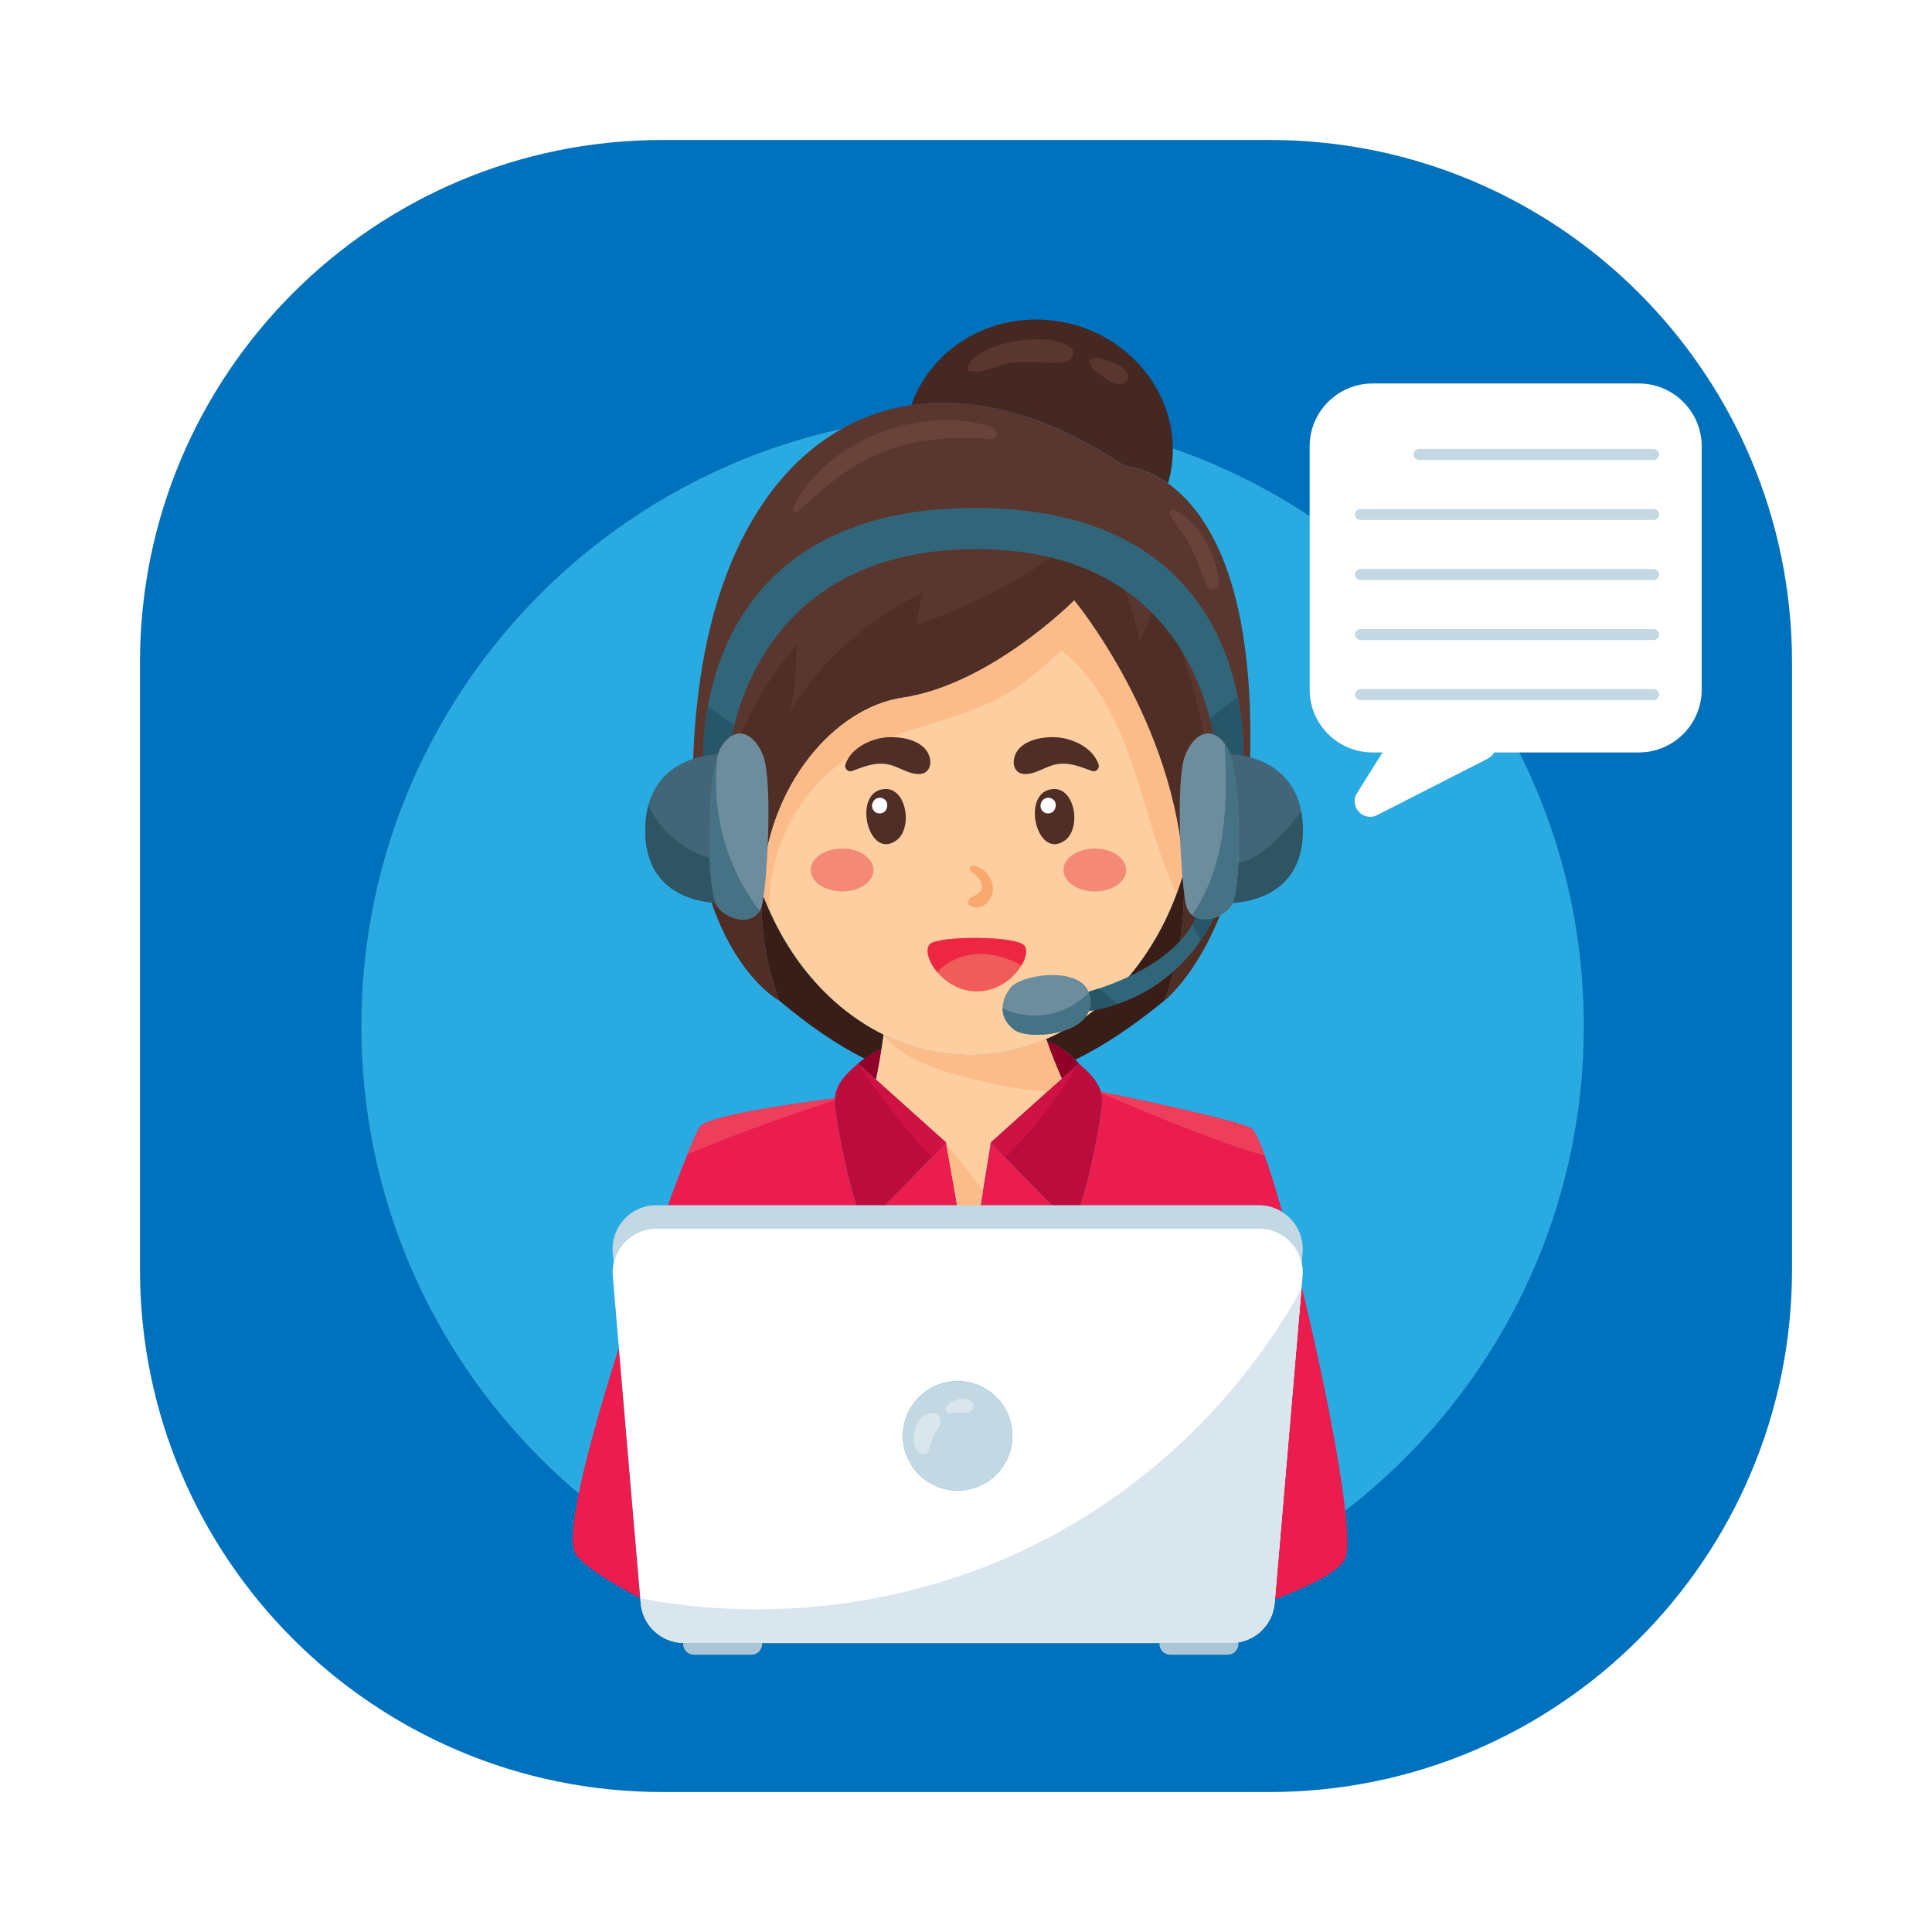 <svg width="55" height="55" viewBox="0 0 55 55" fill="none" xmlns="http://www.w3.org/2000/svg">
<g clip-path="url(#clip0)" filter="url(#filter0_d)">
<path d="M36.14 47.015H18.86C10.645 47.015 3.985 40.355 3.985 32.14V14.86C3.985 6.645 10.645 -0.015 18.86 -0.015H36.14C44.355 -0.015 51.015 6.645 51.015 14.86V32.14C51.015 40.355 44.355 47.015 36.14 47.015Z" fill="#0071BC"/>
<path d="M27.688 42.611C37.298 42.611 45.089 34.821 45.089 25.211C45.089 15.601 37.298 7.81 27.688 7.81C18.078 7.81 10.287 15.601 10.287 25.211C10.287 34.821 18.078 42.611 27.688 42.611Z" fill="#29ABE2"/>
<path d="M25.155 25.454C23.597 24.688 22.346 23.215 21.681 21.367C21.64 22.332 21.785 23.381 22.178 24.481C23.02 25.192 23.826 25.741 24.611 26.137C24.753 26.036 24.917 25.942 25.098 25.857C25.118 25.723 25.137 25.588 25.155 25.454Z" fill="#391E17"/>
<path d="M33.692 20.84C33.056 23.042 31.611 24.791 29.781 25.579C29.787 25.595 29.792 25.613 29.798 25.629C30.121 25.763 30.4 25.942 30.613 26.167C31.439 25.763 32.279 25.199 33.152 24.481C33.612 23.245 33.753 22.012 33.692 20.84Z" fill="#391E17"/>
<path d="M25.097 25.856C24.916 25.942 24.752 26.034 24.609 26.135C24.545 26.181 24.484 26.228 24.428 26.276L24.937 26.732C24.997 26.467 25.05 26.165 25.097 25.856Z" fill="#910028"/>
<path d="M29.798 25.629C29.939 26.036 30.096 26.41 30.228 26.71L30.71 26.278C30.68 26.239 30.647 26.203 30.613 26.167C30.4 25.942 30.122 25.763 29.798 25.629Z" fill="#910028"/>
<path d="M30.228 26.71C30.096 26.411 29.94 26.036 29.798 25.629C29.792 25.613 29.787 25.595 29.781 25.579C29.1 25.871 28.366 26.032 27.601 26.032C26.734 26.032 25.908 25.827 25.154 25.455C25.136 25.589 25.117 25.723 25.096 25.857C25.049 26.166 24.995 26.468 24.935 26.735L26.929 28.526L27.243 30.313H27.916L28.206 28.526L30.228 26.71Z" fill="#FDCE9F"/>
<path d="M30.755 30.311H35.842C36.087 30.311 36.314 30.383 36.504 30.504C36.127 29.161 35.792 28.205 35.613 28.115C35.121 27.87 32.394 27.295 31.335 27.077C31.36 27.161 31.374 27.252 31.374 27.349C31.375 27.684 31.05 29.454 30.755 30.311Z" fill="#EB1C4E"/>
<path d="M37.056 32.626L36.297 41.527C37.304 41.148 38.206 40.707 38.317 40.307C38.532 39.529 37.82 35.769 37.056 32.626Z" fill="#EB1C4E"/>
<path d="M16.354 40.167C16.482 40.507 17.349 41.035 18.226 41.496L17.618 34.37C16.79 36.975 16.114 39.534 16.354 40.167Z" fill="#EB1C4E"/>
<path d="M23.765 27.349C23.765 27.32 23.766 27.292 23.768 27.265C22.648 27.408 20.208 27.751 19.934 28.065C19.834 28.179 19.471 29.065 19.012 30.313H24.385C24.089 29.454 23.765 27.684 23.765 27.349Z" fill="#EB1C4E"/>
<path d="M28.208 28.524L27.918 30.311H29.952C29.275 29.648 28.208 28.524 28.208 28.524Z" fill="#EB1C4E"/>
<path d="M25.186 30.311H27.245L26.931 28.524C26.931 28.524 25.863 29.648 25.186 30.311Z" fill="#EB1C4E"/>
<path d="M24.384 30.312H25.186C25.863 29.648 26.93 28.524 26.93 28.524L24.936 26.734L24.427 26.278C24.092 26.564 23.802 26.852 23.767 27.265C23.765 27.293 23.763 27.321 23.763 27.349C23.765 27.684 24.089 29.454 24.384 30.312Z" fill="#BB0C3C"/>
<path d="M28.209 28.524C28.209 28.524 29.277 29.648 29.952 30.312H30.755C31.05 29.453 31.375 27.684 31.375 27.349C31.375 27.252 31.361 27.163 31.336 27.077C31.244 26.759 30.993 26.517 30.711 26.277L30.23 26.709L28.209 28.524Z" fill="#BB0C3C"/>
<path d="M32.023 9.273C32.023 9.273 32.578 9.282 33.251 9.762C33.28 9.662 33.304 9.56 33.326 9.455C33.705 7.488 32.332 5.569 30.258 5.17C28.358 4.803 26.531 5.841 25.947 7.532C27.752 7.264 29.832 7.802 32.023 9.273Z" fill="#462822"/>
<path d="M19.449 42.773V42.801C19.449 42.97 19.585 43.106 19.754 43.106H21.39C21.559 43.106 21.695 42.97 21.695 42.801V42.775H19.477C19.468 42.775 19.458 42.774 19.449 42.773Z" fill="#ABC7D5"/>
<path d="M33.008 42.775V42.8C33.008 42.97 33.145 43.106 33.314 43.106H34.949C35.119 43.106 35.255 42.97 35.255 42.8V42.756C35.187 42.768 35.119 42.775 35.048 42.775H33.008Z" fill="#ABC7D5"/>
<path d="M18.684 30.977H35.842C36.442 30.977 36.935 31.4 37.056 31.954L37.081 31.662C37.122 31.18 36.882 30.744 36.504 30.504C36.312 30.383 36.087 30.311 35.842 30.311H30.755H29.952H27.918H27.245H25.186H24.384H19.011H18.683C17.954 30.311 17.382 30.936 17.443 31.66L17.468 31.953C17.59 31.4 18.083 30.977 18.684 30.977Z" fill="#C3D8E3"/>
<path d="M37.082 32.325C37.093 32.197 37.083 32.073 37.057 31.953C36.936 31.398 36.443 30.975 35.844 30.975H18.684C18.085 30.975 17.591 31.398 17.47 31.953C17.444 32.072 17.435 32.196 17.445 32.325L17.619 34.37L18.227 41.496L18.239 41.636C18.293 42.271 18.817 42.758 19.449 42.772C19.458 42.772 19.468 42.773 19.477 42.773H21.695H33.008H35.048C35.119 42.773 35.188 42.767 35.255 42.755C35.805 42.662 36.238 42.208 36.286 41.635L36.296 41.526L37.055 32.625L37.082 32.325ZM27.263 35.317C28.123 35.317 28.821 36.015 28.821 36.875C28.821 37.735 28.123 38.433 27.263 38.433C26.402 38.433 25.704 37.735 25.704 36.875C25.706 36.015 26.402 35.317 27.263 35.317Z" fill="white"/>
<path d="M27.263 38.433C28.123 38.433 28.821 37.735 28.821 36.875C28.821 36.014 28.123 35.317 27.263 35.317C26.402 35.317 25.705 36.014 25.705 36.875C25.705 37.735 26.402 38.433 27.263 38.433Z" fill="#C3D8E3"/>
<path d="M27.602 26.031C28.367 26.031 29.1 25.871 29.782 25.577C31.612 24.79 33.058 23.04 33.693 20.838C33.474 16.573 30.582 13.089 30.582 13.089C30.582 13.089 28.199 15.491 25.69 15.86C23.787 16.141 21.813 18.335 21.683 21.366C22.348 23.213 23.599 24.687 25.156 25.453C25.909 25.825 26.735 26.031 27.602 26.031Z" fill="#FDCE9F"/>
<path d="M21.681 21.367C21.812 18.336 23.787 16.141 25.689 15.861C28.198 15.492 30.581 13.091 30.581 13.091C30.581 13.091 33.472 16.575 33.692 20.84C33.752 22.014 33.611 23.245 33.152 24.481C33.152 24.481 35.597 22.573 35.597 16.97C35.598 12.344 34.284 10.498 33.25 9.762C32.577 9.284 32.023 9.273 32.023 9.273C29.831 7.801 27.751 7.264 25.947 7.532C22.843 7.992 20.555 10.837 19.92 15.43C18.917 22.695 22.177 24.481 22.177 24.481C21.785 23.381 21.64 22.332 21.681 21.367Z" fill="#59372F"/>
<path d="M32.824 13.125C32.785 13.523 32.651 13.913 32.436 14.25C32.22 13.086 31.748 11.969 31.063 11.002C29.599 12.238 27.894 13.189 26.074 13.787C26.136 13.484 26.198 13.182 26.26 12.879C24.713 13.611 23.386 14.801 22.491 16.261C22.618 15.637 22.68 15 22.678 14.364C21.327 15.925 20.484 17.92 20.307 19.977C20.291 20.152 20.22 20.384 20.045 20.366C19.994 20.361 19.951 20.333 19.912 20.298C20.479 23.549 22.178 24.48 22.178 24.48C21.785 23.38 21.64 22.331 21.681 21.366C21.812 18.335 23.787 16.14 25.689 15.86C28.198 15.491 30.581 13.089 30.581 13.089C30.581 13.089 33.472 16.573 33.692 20.839C33.752 22.012 33.611 23.244 33.152 24.48C33.152 24.48 34.548 23.39 35.23 20.44C34.181 18.152 34.406 15.159 32.824 13.125Z" fill="#4F2E26"/>
<path d="M28.251 8.165C26.286 7.487 23.49 8.526 22.585 10.449C22.543 10.54 22.649 10.631 22.726 10.559C23.47 9.852 24.216 9.221 25.184 8.844C26.149 8.468 27.184 8.426 28.206 8.498C28.405 8.51 28.421 8.224 28.251 8.165Z" fill="#69423A"/>
<path d="M33.418 10.516C33.342 10.483 33.261 10.551 33.303 10.631C33.461 10.937 33.698 11.194 33.864 11.496C34.066 11.864 34.189 12.263 34.341 12.653C34.409 12.83 34.699 12.821 34.691 12.606C34.659 11.851 34.145 10.829 33.418 10.516Z" fill="#69423A"/>
<path d="M30.581 13.091C30.581 13.091 28.198 15.492 25.689 15.861C23.786 16.142 21.812 18.336 21.681 21.367C21.753 21.565 21.832 21.757 21.916 21.947C21.832 20.184 22.769 18.397 24.285 17.485C25.648 16.666 27.344 16.544 28.705 15.723C29.259 15.389 29.739 14.951 30.215 14.515C31.218 15.305 31.807 16.508 32.221 17.714C32.635 18.922 32.91 20.182 33.447 21.34C33.462 21.374 33.478 21.407 33.494 21.441C33.566 21.245 33.632 21.044 33.692 20.84C33.472 16.574 30.581 13.091 30.581 13.091Z" fill="#FBBC89"/>
<path d="M26.48 17.634C26.402 17.086 25.683 16.951 25.226 16.992C24.768 17.033 24.217 17.303 24.065 17.767C24.031 17.872 24.143 17.988 24.249 17.951C24.581 17.834 24.86 17.701 25.226 17.751C25.566 17.797 25.828 18.043 26.175 18.035C26.4 18.029 26.509 17.838 26.48 17.634Z" fill="#4F2E26"/>
<path d="M25.39 18.496C25.329 18.47 25.262 18.457 25.186 18.462C24.239 18.519 24.712 20.531 25.529 19.916C25.925 19.618 25.852 18.693 25.39 18.496Z" fill="#4F2E26"/>
<path d="M25.156 18.739C25.057 18.681 24.917 18.713 24.861 18.817C24.859 18.821 24.855 18.827 24.853 18.832C24.796 18.935 24.827 19.067 24.93 19.128C25.024 19.183 25.177 19.157 25.226 19.05C25.229 19.044 25.231 19.04 25.233 19.034C25.282 18.927 25.264 18.802 25.156 18.739Z" fill="white"/>
<path d="M28.862 17.634C28.939 17.086 29.658 16.951 30.115 16.992C30.574 17.033 31.125 17.303 31.276 17.767C31.31 17.872 31.199 17.988 31.093 17.951C30.761 17.834 30.482 17.701 30.115 17.751C29.776 17.797 29.514 18.043 29.167 18.035C28.942 18.029 28.834 17.838 28.862 17.634Z" fill="#4F2E26"/>
<path d="M30.187 18.496C30.126 18.47 30.059 18.457 29.984 18.462C29.037 18.519 29.509 20.531 30.327 19.916C30.723 19.618 30.649 18.693 30.187 18.496Z" fill="#4F2E26"/>
<path d="M29.952 18.739C29.854 18.681 29.714 18.713 29.657 18.817C29.655 18.821 29.651 18.827 29.649 18.832C29.593 18.935 29.623 19.067 29.727 19.128C29.821 19.183 29.973 19.157 30.023 19.05C30.025 19.044 30.027 19.04 30.03 19.034C30.079 18.927 30.061 18.802 29.952 18.739Z" fill="white"/>
<path d="M27.69 20.64C27.614 20.631 27.569 20.747 27.627 20.794C27.762 20.904 27.892 20.985 27.945 21.164C28.003 21.36 27.818 21.468 27.669 21.531C27.568 21.573 27.506 21.736 27.635 21.796C27.948 21.941 28.257 21.639 28.267 21.324C28.277 20.997 28.017 20.682 27.69 20.64Z" fill="#F9A96E"/>
<path d="M26.465 22.883C26.669 22.641 28.957 22.625 29.168 22.93C29.38 23.236 28.769 24.224 27.804 24.224C26.842 24.224 26.206 23.189 26.465 22.883Z" fill="#F05C59"/>
<path d="M29.17 22.93C28.958 22.625 26.669 22.641 26.466 22.883C26.335 23.037 26.432 23.375 26.683 23.674C27.022 23.293 27.575 23.117 28.09 23.164C28.439 23.196 28.771 23.316 29.079 23.485C29.211 23.263 29.251 23.048 29.17 22.93Z" fill="#ED2743"/>
<path d="M31.168 21.378C31.662 21.378 32.061 21.105 32.061 20.767C32.061 20.43 31.662 20.156 31.168 20.156C30.675 20.156 30.275 20.43 30.275 20.767C30.275 21.105 30.675 21.378 31.168 21.378Z" fill="#F48A75"/>
<path d="M23.973 21.378C24.466 21.378 24.866 21.105 24.866 20.767C24.866 20.43 24.466 20.156 23.973 20.156C23.479 20.156 23.08 20.43 23.08 20.767C23.08 21.105 23.479 21.378 23.973 21.378Z" fill="#F48A75"/>
<path d="M29.824 27.073L30.228 26.71C30.095 26.411 29.94 26.036 29.798 25.629C29.792 25.613 29.786 25.595 29.78 25.579C29.1 25.871 28.366 26.032 27.601 26.032C26.734 26.032 25.908 25.827 25.153 25.455C25.153 25.455 25.153 25.455 25.153 25.456C25.36 25.731 25.653 25.942 25.958 26.106C26.491 26.392 27.076 26.564 27.662 26.714C28.367 26.89 29.099 27.036 29.824 27.073Z" fill="#FBBC89"/>
<path d="M27.245 30.311H27.918L27.985 29.897C27.648 29.448 27.3 29.007 26.941 28.577L27.245 30.311Z" fill="#FBBC89"/>
<path d="M30.228 26.71L28.207 28.524C28.207 28.524 28.373 28.698 28.614 28.95C29.412 28.165 30.107 27.274 30.675 26.309L30.228 26.71Z" fill="#CF1244"/>
<path d="M24.443 26.29C24.98 27.125 25.585 27.916 26.251 28.651C26.341 28.751 26.434 28.85 26.532 28.943C26.769 28.696 26.931 28.524 26.931 28.524L24.937 26.734L24.443 26.29Z" fill="#CF1244"/>
<path d="M19.57 28.858C20.947 28.288 22.347 27.776 23.766 27.32C23.766 27.301 23.767 27.284 23.768 27.266C22.648 27.409 20.208 27.752 19.934 28.066C19.88 28.126 19.75 28.413 19.57 28.858Z" fill="#ED3F5C"/>
<path d="M35.613 28.115C35.121 27.87 32.394 27.295 31.335 27.077C31.339 27.09 31.342 27.102 31.345 27.115C32.356 27.56 33.38 27.976 34.415 28.362C34.939 28.557 35.469 28.745 36.006 28.9C35.844 28.448 35.707 28.162 35.613 28.115Z" fill="#ED3F5C"/>
<path d="M30.44 5.869C29.962 5.571 29.369 5.639 28.838 5.729C28.433 5.799 27.654 6.031 27.541 6.482C27.533 6.514 27.55 6.546 27.582 6.555C27.918 6.651 28.346 6.416 28.684 6.351C29.235 6.245 29.776 6.374 30.322 6.304C30.542 6.275 30.652 6.002 30.44 5.869Z" fill="#59372F"/>
<path d="M32.111 6.676C32.04 6.45 31.813 6.379 31.612 6.299C31.455 6.237 31.234 6.129 31.071 6.218C31.043 6.233 31.017 6.272 31.02 6.305C31.039 6.492 31.235 6.605 31.376 6.704C31.547 6.827 31.752 6.984 31.973 6.917C32.073 6.888 32.142 6.781 32.111 6.676Z" fill="#59372F"/>
<path d="M29.694 39.856C26.198 41.661 22.089 42.241 18.227 41.502L18.239 41.637C18.293 42.272 18.817 42.759 19.449 42.773C19.458 42.773 19.468 42.775 19.477 42.775H21.695H33.008H35.048C35.119 42.775 35.188 42.768 35.255 42.756C35.805 42.663 36.238 42.209 36.287 41.636L36.296 41.527L37.049 32.696C35.363 35.728 32.778 38.263 29.694 39.856Z" fill="#DAE6ED"/>
<path d="M26.554 36.224C26.269 36.228 26.117 36.464 26.045 36.713C25.985 36.919 25.984 37.269 26.205 37.383C26.262 37.412 26.349 37.413 26.392 37.358C26.485 37.242 26.499 37.087 26.545 36.948C26.598 36.785 26.739 36.681 26.768 36.504C26.789 36.366 26.709 36.223 26.554 36.224Z" fill="#DAE6ED"/>
<path d="M27.688 35.948C27.59 35.804 27.418 35.797 27.261 35.84C27.139 35.873 26.983 35.938 26.93 36.063C26.904 36.123 26.918 36.215 26.997 36.227C27.092 36.244 27.183 36.217 27.278 36.215C27.394 36.211 27.526 36.249 27.628 36.172C27.696 36.121 27.742 36.028 27.688 35.948Z" fill="#DAE6ED"/>
<path d="M34.949 17.29C34.976 17.336 35.001 17.397 35.025 17.469C35.111 17.473 35.243 17.485 35.399 17.516C35.412 16.03 34.98 10.46 27.763 10.46C20.532 10.46 20.024 16.053 20.015 17.524C20.19 17.486 20.338 17.472 20.433 17.467C20.457 17.396 20.483 17.335 20.509 17.289C20.608 17.12 20.719 17.007 20.833 16.942C21.166 15.36 22.506 11.632 27.794 11.632C32.932 11.632 34.223 15.222 34.546 16.906C34.687 16.956 34.826 17.081 34.949 17.29Z" fill="#31667A"/>
<path d="M20.434 17.468C20.34 17.473 20.192 17.487 20.016 17.525C19.372 17.662 18.369 18.121 18.369 19.643C18.369 21.369 19.737 21.663 20.366 21.706C20.099 21.022 20.145 18.343 20.434 17.468Z" fill="#426677"/>
<path d="M20.51 17.29C20.483 17.336 20.458 17.397 20.434 17.469C20.145 18.344 20.098 21.022 20.366 21.706C20.385 21.754 20.406 21.793 20.427 21.82C20.788 22.259 21.544 22.347 21.692 21.776C21.84 21.205 22.004 18.215 21.725 17.511C21.517 16.988 21.162 16.758 20.833 16.945C20.721 17.007 20.611 17.121 20.51 17.29Z" fill="#6D8D9D"/>
<path d="M34.047 22.123C33.479 23.332 31.92 23.958 30.991 24.233C31.001 24.259 31.011 24.285 31.018 24.313C31.064 24.493 31.052 24.648 30.998 24.783C33.116 24.439 34.14 22.977 34.563 22.133C34.382 22.19 34.196 22.192 34.047 22.123Z" fill="#31667A"/>
<path d="M37.091 19.642C37.091 18.084 36.042 17.641 35.401 17.515C35.244 17.485 35.113 17.473 35.026 17.468C35.315 18.344 35.362 21.022 35.094 21.706C35.724 21.661 37.091 21.368 37.091 19.642Z" fill="#426677"/>
<path d="M35.026 17.469C35.002 17.397 34.976 17.336 34.951 17.29C34.827 17.081 34.687 16.956 34.546 16.906C34.241 16.795 33.926 17.029 33.736 17.51C33.456 18.214 33.62 21.203 33.769 21.775C33.814 21.95 33.917 22.063 34.048 22.123C34.197 22.191 34.384 22.19 34.564 22.132C34.74 22.077 34.909 21.969 35.034 21.819C35.056 21.792 35.076 21.753 35.095 21.705C35.362 21.022 35.314 18.343 35.026 17.469Z" fill="#6D8D9D"/>
<path d="M31.018 24.313C31.011 24.285 31.001 24.259 30.991 24.233C30.688 23.496 29.046 23.744 28.764 24.122C28.473 24.512 28.427 24.966 28.864 25.309C29.232 25.599 30.711 25.495 30.998 24.783C31.052 24.648 31.064 24.492 31.018 24.313Z" fill="#6D8D9D"/>
<path d="M21.627 21.929C20.65 20.675 20.217 19.015 20.443 17.443C20.439 17.451 20.437 17.459 20.433 17.469C20.144 18.344 20.097 21.022 20.365 21.706C20.384 21.754 20.405 21.793 20.426 21.82C20.752 22.213 21.392 22.323 21.627 21.929Z" fill="#457285"/>
<path d="M34.949 17.29C34.922 17.244 34.894 17.203 34.866 17.166C34.916 18.163 34.931 19.171 34.725 20.148C34.583 20.823 34.327 21.487 33.937 22.053C33.971 22.082 34.007 22.105 34.046 22.123C34.195 22.191 34.382 22.19 34.562 22.132C34.738 22.077 34.907 21.969 35.032 21.819C35.054 21.791 35.074 21.753 35.093 21.705C35.361 21.022 35.314 18.343 35.025 17.468C35.002 17.396 34.976 17.335 34.949 17.29Z" fill="#457285"/>
<path d="M35.952 20.232C35.747 20.388 35.504 20.535 35.257 20.554C35.234 21.059 35.181 21.485 35.094 21.704C35.724 21.661 37.091 21.368 37.091 19.642C37.091 19.446 37.075 19.267 37.044 19.105C36.735 19.531 36.367 19.912 35.952 20.232Z" fill="#2F5464"/>
<path d="M18.456 18.933C18.401 19.139 18.369 19.374 18.369 19.642C18.369 21.368 19.737 21.662 20.366 21.704C20.274 21.467 20.218 20.991 20.198 20.433C19.843 20.32 19.509 20.142 19.221 19.904C18.899 19.64 18.639 19.305 18.456 18.933Z" fill="#2F5464"/>
<path d="M30.026 24.836C29.537 24.971 29.001 24.922 28.542 24.707C28.541 24.921 28.636 25.13 28.864 25.308C29.232 25.597 30.711 25.494 30.998 24.782C31.052 24.648 31.064 24.492 31.018 24.312C31.012 24.291 31.005 24.272 30.998 24.253C30.731 24.528 30.395 24.734 30.026 24.836Z" fill="#457285"/>
<path d="M33.938 22.326C34.014 22.475 34.097 22.62 34.191 22.759C34.348 22.532 34.469 22.318 34.562 22.132C34.382 22.19 34.195 22.191 34.046 22.123C34.014 22.193 33.978 22.26 33.938 22.326Z" fill="#275669"/>
<path d="M31.807 24.582C31.64 24.426 31.465 24.279 31.282 24.141C31.18 24.175 31.082 24.206 30.992 24.233C31.003 24.259 31.012 24.285 31.019 24.313C31.065 24.493 31.053 24.648 30.999 24.783C31.288 24.735 31.557 24.667 31.807 24.582Z" fill="#275669"/>
<path d="M34.545 16.906C34.686 16.957 34.826 17.082 34.949 17.29C34.976 17.336 35.001 17.397 35.025 17.468C35.111 17.473 35.243 17.485 35.399 17.515C35.403 17.155 35.379 16.553 35.238 15.849C34.965 16.041 34.699 16.245 34.445 16.462C34.486 16.62 34.519 16.769 34.545 16.906Z" fill="#275669"/>
<path d="M20.154 16.099C20.043 16.7 20.019 17.208 20.016 17.524C20.191 17.486 20.339 17.472 20.434 17.468C20.458 17.396 20.484 17.335 20.51 17.289C20.61 17.12 20.72 17.007 20.834 16.942C20.853 16.853 20.875 16.756 20.901 16.653C20.652 16.469 20.403 16.284 20.154 16.099Z" fill="#275669"/>
<path d="M46.657 6.917H39.07C38.087 6.917 37.283 7.721 37.283 8.704V15.633C37.283 16.617 38.087 17.42 39.07 17.42H39.358L38.633 18.575C38.396 18.955 38.808 19.406 39.206 19.203L42.348 17.6C42.435 17.555 42.496 17.492 42.535 17.42H46.657C47.641 17.42 48.444 16.617 48.444 15.633V8.704C48.444 7.721 47.639 6.917 46.657 6.917Z" fill="white"/>
<path d="M47.073 9.093H40.397C40.311 9.093 40.24 9.023 40.24 8.937C40.24 8.851 40.311 8.781 40.397 8.781H47.073C47.159 8.781 47.229 8.851 47.229 8.937C47.229 9.024 47.159 9.093 47.073 9.093Z" fill="#C3D8E3"/>
<path d="M47.073 10.803H38.73C38.645 10.803 38.574 10.732 38.574 10.646C38.574 10.561 38.645 10.49 38.73 10.49H47.073C47.159 10.49 47.229 10.561 47.229 10.646C47.229 10.732 47.159 10.803 47.073 10.803Z" fill="#C3D8E3"/>
<path d="M47.073 12.512H38.73C38.645 12.512 38.574 12.442 38.574 12.356C38.574 12.27 38.645 12.2 38.73 12.2H47.073C47.159 12.2 47.229 12.27 47.229 12.356C47.229 12.442 47.159 12.512 47.073 12.512Z" fill="#C3D8E3"/>
<path d="M47.073 14.221H38.73C38.645 14.221 38.574 14.15 38.574 14.065C38.574 13.979 38.645 13.908 38.73 13.908H47.073C47.159 13.908 47.229 13.979 47.229 14.065C47.229 14.151 47.159 14.221 47.073 14.221Z" fill="#C3D8E3"/>
<path d="M47.073 15.93H38.73C38.645 15.93 38.574 15.86 38.574 15.774C38.574 15.688 38.645 15.618 38.73 15.618H47.073C47.159 15.618 47.229 15.688 47.229 15.774C47.229 15.86 47.159 15.93 47.073 15.93Z" fill="#C3D8E3"/>
</g>
<defs>
<filter id="filter0_d" x="0" y="0" width="55" height="55" filterUnits="userSpaceOnUse" color-interpolation-filters="sRGB">
<feFlood flood-opacity="0" result="BackgroundImageFix"/>
<feColorMatrix in="SourceAlpha" type="matrix" values="0 0 0 0 0 0 0 0 0 0 0 0 0 0 0 0 0 0 127 0"/>
<feOffset dy="4"/>
<feGaussianBlur stdDeviation="2"/>
<feColorMatrix type="matrix" values="0 0 0 0 0 0 0 0 0 0 0 0 0 0 0 0 0 0 0.25 0"/>
<feBlend mode="normal" in2="BackgroundImageFix" result="effect1_dropShadow"/>
<feBlend mode="normal" in="SourceGraphic" in2="effect1_dropShadow" result="shape"/>
</filter>
<clipPath id="clip0">
<rect width="47" height="47" fill="white" transform="translate(4)"/>
</clipPath>
</defs>
</svg>
